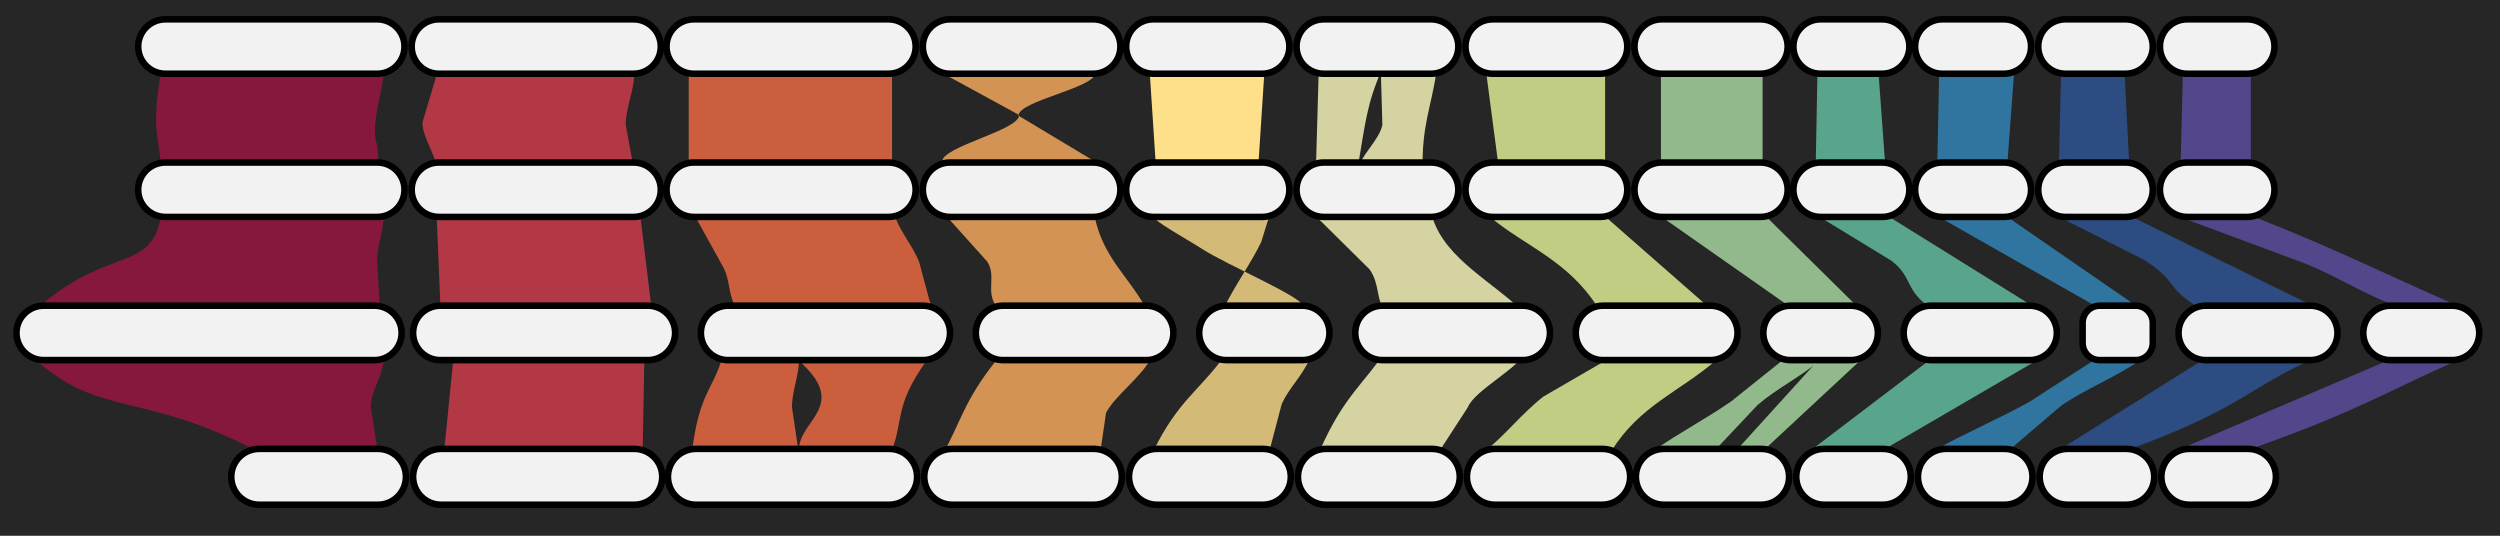 <svg width="1746" height="374" xmlns="http://www.w3.org/2000/svg" xmlns:xlink="http://www.w3.org/1999/xlink" xml:space="preserve" overflow="hidden"><rect width="100%" height="100%" fill="#333333" stroke="none"/><defs><clipPath id="clip0"><rect x="808" y="709" width="1746" height="374"/></clipPath></defs><g clip-path="url(#clip0)" transform="translate(-808 -709)"><rect x="808" y="709" width="1746" height="374" fill="#262626"/><path d="M2108 960 2078.34 960 2021 1023.18 2039.19 1024 2108 960Z" fill="#ABDDA4" fill-rule="evenodd" fill-opacity="0.8"/><path d="M2053.69 960 2080 960C2066.37 971.69 2049.21 980.076 2035.58 991.766L2006.65 1022.45 1964 1023C1980.35 1011.49 2001.11 1000.53 2017.46 989.013L2053.69 960Z" fill="#ABDDA4" fill-rule="evenodd" fill-opacity="0.8"/><path d="M1969 860.811 2041.19 860 2104 922 2056.29 922 1969 860.811Z" fill="#ABDDA4" fill-rule="evenodd" fill-opacity="0.8"/><rect x="1968" y="760" width="71" height="63" fill="#ABDDA4" fill-opacity="0.8"/><path d="M1928.95 961 2006 961C1981.77 982.062 1952.64 992.549 1933.31 1024.19L1844 1025C1859.86 1012.54 1870.01 998.455 1885.87 985.995L1928.95 961Z" fill="#E7F698" fill-rule="evenodd" fill-opacity="0.8"/><path d="M1848 860 1928.81 860 2000 922.367 1924.1 924C1902.82 890.421 1873.37 881.333 1848 860Z" fill="#E7F698" fill-rule="evenodd" fill-opacity="0.8"/><path d="M1846 760 1929 760 1929 822 1854.17 822 1846 760Z" fill="#E7F698" fill-rule="evenodd" fill-opacity="0.8"/><path d="M1776.63 953 1874 953.927C1869.09 966.202 1837.99 981.258 1833.08 993.533L1812.64 1025 1730 1023.15C1746.36 985.858 1761.09 976.382 1776.63 953Z" fill="#FFFEBF" fill-rule="evenodd" fill-opacity="0.8"/><path d="M1727 860 1808.42 860.919C1817.99 890.965 1852.14 906.306 1874 929L1776.18 929C1768.74 918.377 1771.96 907.754 1764.52 897.131L1727 860Z" fill="#FFFEBF" fill-rule="evenodd" fill-opacity="0.8"/><path d="M1772.41 760 1811 760C1807.88 783 1800.59 796.951 1801.63 829L1756 828.095C1758.43 817.211 1771.02 807.232 1773.45 796.348L1772.41 760Z" fill="#FFFEBF" fill-rule="evenodd" fill-opacity="0.8"/><path d="M1729.09 755 1773 757.844C1762.58 781.338 1761.41 795.863 1756.35 825.483L1727 828 1729.09 755Z" fill="#FFFEBF" fill-rule="evenodd" fill-opacity="0.8"/><path d="M1660.63 961 1722 961C1717.09 971.85 1708.08 980.241 1703.17 991.091L1695 1022.18 1614 1023C1630.36 990.043 1645.09 981.667 1660.63 961Z" fill="#FEE08B" fill-rule="evenodd" fill-opacity="0.8"/><path d="M1694.95 858.309 1612.38 855C1604.78 859.117 1630.21 871.769 1647.81 883.01 1665.42 894.252 1715.75 915.616 1718 922.448L1662.84 924C1670.21 908.683 1681.45 893.365 1688.82 878.048L1694.95 858.309Z" fill="#FEE08B" fill-rule="evenodd" fill-opacity="0.8"/><path d="M1611 760 1691 760 1686.53 829 1615.47 828.083 1611 760Z" fill="#FEE08B" fill-rule="evenodd"/><path d="M2154.91 961 2230 961 2123.28 1023.18 2072 1024 2154.91 961Z" fill="#66C3A5" fill-rule="evenodd" fill-opacity="0.8"/><path d="M2077.39 755 2119.66 755.921 2125 829 2076 829 2077.39 755Z" fill="#66C3A5" fill-rule="evenodd" fill-opacity="0.8"/><path d="M2269.8 961 2302 961C2285.32 972.504 2264.31 980.757 2247.62 992.261L2212.21 1022.46 2160 1023C2180.01 1011.67 2205.43 1000.88 2225.45 989.553L2269.8 961Z" fill="#3288BD" fill-rule="evenodd" fill-opacity="0.8"/><path d="M2163 861 2211.21 861.378 2302 924 2270.84 922.378 2163 861Z" fill="#3288BD" fill-rule="evenodd" fill-opacity="0.8"/><path d="M2247 861 2298.01 861 2426 924 2343.53 924C2317.35 906.879 2331.34 907.442 2305.16 890.321L2247 861Z" fill="#2F5597" fill-rule="evenodd" fill-opacity="0.8"/><path d="M2247.39 760 2291.74 760 2295 822 2246 822 2247.39 760Z" fill="#2F5597" fill-rule="evenodd" fill-opacity="0.8"/><path d="M2333 861.502 2383.48 861C2437.35 882.004 2475.16 901 2521 921L2477.05 921C2454.79 912 2440.05 901.995 2417.79 892.995L2333 861.502Z" fill="#5E4EA2" fill-rule="evenodd" fill-opacity="0.8"/><path d="M2474.02 961.506 2526 960C2477.82 980.667 2458.25 994.807 2381.47 1022L2332 1022 2474.02 961.506Z" fill="#5E4EA2" fill-rule="evenodd" fill-opacity="0.8"/><path d="M2332.49 760 2380 760 2380 822 2331 822 2332.49 760Z" fill="#5E4EA2" fill-rule="evenodd" fill-opacity="0.8"/><path d="M1504.32 960 1611 960.556C1604.85 972.245 1586.6 985.6 1580.46 997.289L1576.21 1026.44 1466 1027C1478.77 1004.67 1480.96 989.001 1504.32 960Z" fill="#FEAE61" fill-rule="evenodd" fill-opacity="0.8"/><path d="M1469 860 1572.76 861.494C1578.8 888.635 1595.59 901.831 1607 922L1503.24 922C1496.55 912.022 1504.05 901.545 1497.37 891.567L1469 860Z" fill="#FEAE61" fill-rule="evenodd" fill-opacity="0.8"/><path d="M1466 760 1573 760C1572.77 770.379 1519.5 779.375 1519.27 789.754L1573 822 1466 822C1465.62 811.251 1520.14 800.035 1519.75 789.287L1466 760Z" fill="#FEAE61" fill-rule="evenodd" fill-opacity="0.8"/><path d="M1366 961 1455 961C1432.62 992.443 1439.01 1002.33 1431.02 1023L1366 1023C1366 1002.33 1401.41 992.444 1366 961Z" fill="#F46D42" fill-rule="evenodd" fill-opacity="0.8"/><path d="M1312.1 960 1366 960C1366.18 970.785 1360.95 982.725 1361.13 993.51L1366 1026.42 1291 1027C1295.87 984.462 1305.07 982.333 1312.1 960Z" fill="#F46D42" fill-rule="evenodd" fill-opacity="0.8"/><path d="M1294 861 1433.55 861.53C1437.48 871.663 1445.99 881.796 1449.92 891.929L1458 922 1320.99 922C1316.6 913.213 1317.81 904.957 1313.42 896.17L1294 861Z" fill="#F46D42" fill-rule="evenodd" fill-opacity="0.8"/><rect x="1289" y="760" width="142" height="62" fill="#F46D42" fill-opacity="0.8"/><path d="M1124.49 961 1258 961 1256.78 1027 1118 1026.1 1124.49 961Z" fill="#D63D4E" fill-rule="evenodd" fill-opacity="0.8"/><path d="M1113 860 1255.23 860 1263 924 1115.59 923.115 1113 860Z" fill="#D63D4E" fill-rule="evenodd" fill-opacity="0.8"/><path d="M992.316 1026.54C908.439 981.443 879.481 1001.5 833 960.464L1076 960C1075.65 970.833 1067.23 981.987 1066.88 992.82L1072.2 1027 992.316 1026.54Z" fill="#9E1542" fill-rule="evenodd" fill-opacity="0.8"/><path d="M1113.33 760 1251 760C1251.01 771.705 1245 784.378 1245.01 796.082L1251 829 1113.33 829C1113.04 817.383 1103.29 806.249 1103 794.631L1113.33 760Z" fill="#D63D4E" fill-rule="evenodd" fill-opacity="0.8"/><path d="M838 921C884.56 881.721 913.183 898.561 920.281 860.875L1076 860C1075.65 870.076 1071.71 880.45 1071.36 890.527L1073.09 920.987 838 921Z" fill="#9E1542" fill-rule="evenodd" fill-opacity="0.8"/><path d="M920.347 828.01C920.27 805.67 913.01 803.628 920.116 760.99L1076 760C1075.65 771.4 1066.32 796.698 1071.35 810.108L1073.09 829 920.347 828.01Z" fill="#9E1542" fill-rule="evenodd" fill-opacity="0.8"/><path d="M2345.12 961.274 2425 959C2377.03 980.242 2373.71 994.05 2297.26 1022L2248 1022 2345.12 961.274Z" fill="#2F5597" fill-rule="evenodd" fill-opacity="0.8"/><path d="M2162.39 755.783 2215 755 2209.88 824 2161 824 2162.39 755.783Z" fill="#3288BD" fill-rule="evenodd" fill-opacity="0.8"/><path d="M2078 860 2126.69 860 2228 923 2152.78 921.345C2138.94 910.503 2143.06 902.104 2129.22 891.262L2078 860Z" fill="#66C3A5" fill-rule="evenodd" fill-opacity="0.8"/><path d="M969.5 1042C969.5 1031.23 978.23 1022.5 989 1022.5L1072 1022.5C1082.77 1022.5 1091.5 1031.23 1091.5 1042L1091.5 1042C1091.5 1052.77 1082.77 1061.5 1072 1061.5L989 1061.5C978.23 1061.5 969.5 1052.77 969.5 1042Z" stroke="#000000" stroke-width="4.583" stroke-miterlimit="8" fill="#F2F2F2" fill-rule="evenodd"/><path d="M1096.5 1042C1096.5 1031.23 1105.23 1022.5 1116 1022.5L1251 1022.5C1261.77 1022.5 1270.5 1031.23 1270.5 1042L1270.5 1042C1270.5 1052.77 1261.77 1061.5 1251 1061.5L1116 1061.5C1105.23 1061.5 1096.5 1052.77 1096.5 1042Z" stroke="#000000" stroke-width="4.583" stroke-miterlimit="8" fill="#F2F2F2" fill-rule="evenodd"/><path d="M1453.5 1042C1453.5 1031.23 1462.23 1022.5 1473 1022.5L1572 1022.5C1582.77 1022.5 1591.5 1031.23 1591.5 1042L1591.5 1042C1591.5 1052.77 1582.77 1061.5 1572 1061.5L1473 1061.5C1462.23 1061.5 1453.5 1052.77 1453.5 1042Z" stroke="#000000" stroke-width="4.583" stroke-miterlimit="8" fill="#F2F2F2" fill-rule="evenodd"/><path d="M1596.5 1042C1596.5 1031.23 1605.23 1022.5 1616 1022.5L1690 1022.5C1700.77 1022.5 1709.5 1031.23 1709.5 1042L1709.5 1042C1709.5 1052.77 1700.77 1061.5 1690 1061.5L1616 1061.5C1605.23 1061.5 1596.5 1052.77 1596.5 1042Z" stroke="#000000" stroke-width="4.583" stroke-miterlimit="8" fill="#F2F2F2" fill-rule="evenodd"/><path d="M1950.5 1042C1950.5 1031.23 1959.23 1022.5 1970 1022.5L2038 1022.5C2048.77 1022.5 2057.5 1031.23 2057.5 1042L2057.5 1042C2057.5 1052.77 2048.77 1061.5 2038 1061.5L1970 1061.5C1959.23 1061.5 1950.5 1052.77 1950.5 1042Z" stroke="#000000" stroke-width="4.583" stroke-miterlimit="8" fill="#F2F2F2" fill-rule="evenodd"/><path d="M2062.5 1042C2062.5 1031.23 2071.23 1022.5 2082 1022.5L2123 1022.5C2133.77 1022.5 2142.5 1031.23 2142.5 1042L2142.5 1042C2142.5 1052.77 2133.77 1061.5 2123 1061.5L2082 1061.5C2071.23 1061.5 2062.5 1052.77 2062.5 1042Z" stroke="#000000" stroke-width="4.583" stroke-miterlimit="8" fill="#F2F2F2" fill-rule="evenodd"/><path d="M2147.5 1042C2147.5 1031.23 2156.23 1022.5 2167 1022.5L2208 1022.5C2218.77 1022.5 2227.5 1031.23 2227.5 1042L2227.5 1042C2227.5 1052.77 2218.77 1061.5 2208 1061.5L2167 1061.5C2156.23 1061.5 2147.5 1052.77 2147.5 1042Z" stroke="#000000" stroke-width="4.583" stroke-miterlimit="8" fill="#F2F2F2" fill-rule="evenodd"/><path d="M2232.5 1042C2232.5 1031.23 2241.23 1022.5 2252 1022.5L2293 1022.5C2303.77 1022.5 2312.5 1031.23 2312.5 1042L2312.5 1042C2312.5 1052.77 2303.77 1061.5 2293 1061.5L2252 1061.5C2241.23 1061.5 2232.5 1052.77 2232.5 1042Z" stroke="#000000" stroke-width="4.583" stroke-miterlimit="8" fill="#F2F2F2" fill-rule="evenodd"/><path d="M2317.5 1042C2317.5 1031.23 2326.23 1022.5 2337 1022.5L2378 1022.5C2388.77 1022.5 2397.5 1031.23 2397.5 1042L2397.5 1042C2397.5 1052.77 2388.77 1061.5 2378 1061.5L2337 1061.5C2326.23 1061.5 2317.5 1052.77 2317.5 1042Z" stroke="#000000" stroke-width="4.583" stroke-miterlimit="8" fill="#F2F2F2" fill-rule="evenodd"/><path d="M1274.5 1042C1274.5 1031.23 1283.23 1022.5 1294 1022.5L1429 1022.5C1439.77 1022.5 1448.5 1031.23 1448.5 1042L1448.5 1042C1448.5 1052.77 1439.77 1061.5 1429 1061.5L1294 1061.5C1283.23 1061.5 1274.5 1052.77 1274.5 1042Z" stroke="#000000" stroke-width="4.583" stroke-miterlimit="8" fill="#F2F2F2" fill-rule="evenodd"/><path d="M1714.5 1042C1714.5 1031.23 1723.23 1022.5 1734 1022.5L1808 1022.5C1818.77 1022.5 1827.5 1031.23 1827.5 1042L1827.5 1042C1827.5 1052.77 1818.77 1061.5 1808 1061.5L1734 1061.5C1723.23 1061.5 1714.5 1052.77 1714.5 1042Z" stroke="#000000" stroke-width="4.583" stroke-miterlimit="8" fill="#F2F2F2" fill-rule="evenodd"/><path d="M1832.5 1042C1832.5 1031.23 1841.23 1022.5 1852 1022.5L1927 1022.5C1937.77 1022.5 1946.5 1031.23 1946.5 1042L1946.5 1042C1946.5 1052.77 1937.77 1061.5 1927 1061.5L1852 1061.5C1841.23 1061.5 1832.5 1052.77 1832.5 1042Z" stroke="#000000" stroke-width="4.583" stroke-miterlimit="8" fill="#F2F2F2" fill-rule="evenodd"/><path d="M904.5 741.5C904.5 731.007 913.006 722.5 923.5 722.5L1071.5 722.5C1081.99 722.5 1090.5 731.007 1090.5 741.5L1090.5 741.5C1090.5 751.993 1081.99 760.5 1071.5 760.5L923.5 760.5C913.006 760.5 904.5 751.993 904.5 741.5Z" stroke="#000000" stroke-width="4.583" stroke-miterlimit="8" fill="#F2F2F2" fill-rule="evenodd"/><path d="M1095.5 741.5C1095.5 731.007 1104.01 722.5 1114.5 722.5L1250.5 722.5C1260.99 722.5 1269.5 731.007 1269.5 741.5L1269.5 741.5C1269.5 751.993 1260.99 760.5 1250.5 760.5L1114.5 760.5C1104.01 760.5 1095.5 751.993 1095.5 741.5Z" stroke="#000000" stroke-width="4.583" stroke-miterlimit="8" fill="#F2F2F2" fill-rule="evenodd"/><path d="M1452.5 741.5C1452.5 731.007 1461.01 722.5 1471.5 722.5L1571.5 722.5C1581.99 722.5 1590.5 731.007 1590.5 741.5L1590.5 741.5C1590.5 751.993 1581.99 760.5 1571.5 760.5L1471.5 760.5C1461.01 760.5 1452.5 751.993 1452.5 741.5Z" stroke="#000000" stroke-width="4.583" stroke-miterlimit="8" fill="#F2F2F2" fill-rule="evenodd"/><path d="M1594.5 741.5C1594.5 731.007 1603.01 722.5 1613.5 722.5L1689.5 722.5C1699.99 722.5 1708.5 731.007 1708.5 741.5L1708.5 741.5C1708.5 751.993 1699.99 760.5 1689.5 760.5L1613.5 760.5C1603.01 760.5 1594.5 751.993 1594.5 741.5Z" stroke="#000000" stroke-width="4.583" stroke-miterlimit="8" fill="#F2F2F2" fill-rule="evenodd"/><path d="M1949.5 741.5C1949.5 731.007 1958.01 722.5 1968.5 722.5L2037.5 722.5C2047.99 722.5 2056.5 731.007 2056.5 741.5L2056.5 741.5C2056.5 751.993 2047.99 760.5 2037.5 760.5L1968.5 760.5C1958.01 760.5 1949.5 751.993 1949.5 741.5Z" stroke="#000000" stroke-width="4.583" stroke-miterlimit="8" fill="#F2F2F2" fill-rule="evenodd"/><path d="M2060.5 741.5C2060.5 731.007 2069.01 722.5 2079.5 722.5L2122.5 722.5C2132.99 722.5 2141.5 731.007 2141.5 741.5L2141.5 741.5C2141.5 751.993 2132.99 760.5 2122.5 760.5L2079.5 760.5C2069.01 760.5 2060.5 751.993 2060.5 741.5Z" stroke="#000000" stroke-width="4.583" stroke-miterlimit="8" fill="#F2F2F2" fill-rule="evenodd"/><path d="M2145.5 741.5C2145.5 731.007 2154.01 722.5 2164.5 722.5L2207.5 722.5C2217.99 722.5 2226.5 731.007 2226.5 741.5L2226.5 741.5C2226.5 751.993 2217.99 760.5 2207.5 760.5L2164.5 760.5C2154.01 760.5 2145.5 751.993 2145.5 741.5Z" stroke="#000000" stroke-width="4.583" stroke-miterlimit="8" fill="#F2F2F2" fill-rule="evenodd"/><path d="M2231.5 741.5C2231.5 731.007 2240.01 722.5 2250.5 722.5L2292.5 722.5C2302.99 722.5 2311.5 731.007 2311.5 741.5L2311.5 741.5C2311.5 751.993 2302.99 760.5 2292.5 760.5L2250.5 760.5C2240.01 760.5 2231.5 751.993 2231.5 741.5Z" stroke="#000000" stroke-width="4.583" stroke-miterlimit="8" fill="#F2F2F2" fill-rule="evenodd"/><path d="M2316.5 741.5C2316.5 731.007 2325.01 722.5 2335.5 722.5L2377.5 722.5C2387.99 722.5 2396.5 731.007 2396.5 741.5L2396.5 741.5C2396.5 751.994 2387.99 760.5 2377.5 760.5L2335.5 760.5C2325.01 760.5 2316.5 751.993 2316.5 741.5Z" stroke="#000000" stroke-width="4.583" stroke-miterlimit="8" fill="#F2F2F2" fill-rule="evenodd"/><path d="M1273.5 741.5C1273.5 731.007 1282.01 722.5 1292.5 722.5L1428.5 722.5C1438.99 722.5 1447.5 731.007 1447.5 741.5L1447.5 741.5C1447.5 751.993 1438.99 760.5 1428.5 760.5L1292.5 760.5C1282.01 760.5 1273.5 751.993 1273.5 741.5Z" stroke="#000000" stroke-width="4.583" stroke-miterlimit="8" fill="#F2F2F2" fill-rule="evenodd"/><path d="M1713.5 741.5C1713.5 731.007 1722.01 722.5 1732.5 722.5L1807.5 722.5C1817.99 722.5 1826.5 731.007 1826.5 741.5L1826.5 741.5C1826.5 751.993 1817.99 760.5 1807.5 760.5L1732.5 760.5C1722.01 760.5 1713.5 751.993 1713.5 741.5Z" stroke="#000000" stroke-width="4.583" stroke-miterlimit="8" fill="#F2F2F2" fill-rule="evenodd"/><path d="M1831.5 741.5C1831.5 731.007 1840.01 722.5 1850.5 722.5L1925.5 722.5C1935.99 722.5 1944.5 731.007 1944.5 741.5L1944.5 741.5C1944.5 751.993 1935.99 760.5 1925.5 760.5L1850.5 760.5C1840.01 760.5 1831.5 751.993 1831.5 741.5Z" stroke="#000000" stroke-width="4.583" stroke-miterlimit="8" fill="#F2F2F2" fill-rule="evenodd"/><path d="M904.5 841.5C904.5 831.007 913.006 822.5 923.5 822.5L1071.5 822.5C1081.99 822.5 1090.5 831.007 1090.5 841.5L1090.5 841.5C1090.5 851.994 1081.99 860.5 1071.5 860.5L923.5 860.5C913.006 860.5 904.5 851.993 904.5 841.5Z" stroke="#000000" stroke-width="4.583" stroke-miterlimit="8" fill="#F2F2F2" fill-rule="evenodd"/><path d="M1095.5 841.5C1095.5 831.007 1104.01 822.5 1114.5 822.5L1250.5 822.5C1260.99 822.5 1269.5 831.007 1269.5 841.5L1269.5 841.5C1269.5 851.994 1260.99 860.5 1250.5 860.5L1114.5 860.5C1104.01 860.5 1095.5 851.993 1095.5 841.5Z" stroke="#000000" stroke-width="4.583" stroke-miterlimit="8" fill="#F2F2F2" fill-rule="evenodd"/><path d="M1452.5 841.5C1452.5 831.007 1461.01 822.5 1471.5 822.5L1571.5 822.5C1581.99 822.5 1590.5 831.007 1590.5 841.5L1590.5 841.5C1590.5 851.993 1581.99 860.5 1571.5 860.5L1471.5 860.5C1461.01 860.5 1452.5 851.993 1452.5 841.5Z" stroke="#000000" stroke-width="4.583" stroke-miterlimit="8" fill="#F2F2F2" fill-rule="evenodd"/><path d="M1594.5 841.5C1594.5 831.007 1603.01 822.5 1613.5 822.5L1689.5 822.5C1699.99 822.5 1708.5 831.007 1708.5 841.5L1708.5 841.5C1708.5 851.993 1699.99 860.5 1689.5 860.5L1613.5 860.5C1603.01 860.5 1594.5 851.993 1594.5 841.5Z" stroke="#000000" stroke-width="4.583" stroke-miterlimit="8" fill="#F2F2F2" fill-rule="evenodd"/><path d="M1949.5 841.5C1949.5 831.007 1958.01 822.5 1968.5 822.5L2037.5 822.5C2047.99 822.5 2056.5 831.007 2056.5 841.5L2056.5 841.5C2056.5 851.993 2047.99 860.5 2037.5 860.5L1968.5 860.5C1958.01 860.5 1949.5 851.993 1949.5 841.5Z" stroke="#000000" stroke-width="4.583" stroke-miterlimit="8" fill="#F2F2F2" fill-rule="evenodd"/><path d="M2060.5 841.5C2060.5 831.007 2069.01 822.5 2079.5 822.5L2122.5 822.5C2132.99 822.5 2141.5 831.007 2141.5 841.5L2141.5 841.5C2141.5 851.993 2132.99 860.5 2122.5 860.5L2079.5 860.5C2069.01 860.5 2060.5 851.993 2060.5 841.5Z" stroke="#000000" stroke-width="4.583" stroke-miterlimit="8" fill="#F2F2F2" fill-rule="evenodd"/><path d="M2145.5 841.5C2145.5 831.007 2154.01 822.5 2164.5 822.5L2207.5 822.5C2217.99 822.5 2226.5 831.007 2226.5 841.5L2226.5 841.5C2226.5 851.993 2217.99 860.5 2207.5 860.5L2164.5 860.5C2154.01 860.5 2145.5 851.993 2145.5 841.5Z" stroke="#000000" stroke-width="4.583" stroke-miterlimit="8" fill="#F2F2F2" fill-rule="evenodd"/><path d="M2231.5 841.5C2231.5 831.007 2240.01 822.5 2250.5 822.5L2292.5 822.5C2302.99 822.5 2311.5 831.007 2311.5 841.5L2311.5 841.5C2311.5 851.993 2302.99 860.5 2292.5 860.5L2250.5 860.5C2240.01 860.5 2231.5 851.993 2231.5 841.5Z" stroke="#000000" stroke-width="4.583" stroke-miterlimit="8" fill="#F2F2F2" fill-rule="evenodd"/><path d="M2316.5 841.5C2316.5 831.007 2325.01 822.5 2335.5 822.5L2377.5 822.5C2387.99 822.5 2396.5 831.007 2396.5 841.5L2396.5 841.5C2396.5 851.994 2387.99 860.5 2377.5 860.5L2335.5 860.5C2325.01 860.5 2316.5 851.993 2316.5 841.5Z" stroke="#000000" stroke-width="4.583" stroke-miterlimit="8" fill="#F2F2F2" fill-rule="evenodd"/><path d="M1273.5 841.5C1273.5 831.007 1282.01 822.5 1292.5 822.5L1428.5 822.5C1438.99 822.5 1447.5 831.007 1447.5 841.5L1447.5 841.5C1447.5 851.994 1438.99 860.5 1428.5 860.5L1292.5 860.5C1282.01 860.5 1273.5 851.993 1273.5 841.5Z" stroke="#000000" stroke-width="4.583" stroke-miterlimit="8" fill="#F2F2F2" fill-rule="evenodd"/><path d="M1713.5 841.5C1713.5 831.007 1722.01 822.5 1732.5 822.5L1807.5 822.5C1817.99 822.5 1826.5 831.007 1826.5 841.5L1826.5 841.5C1826.5 851.993 1817.99 860.5 1807.5 860.5L1732.5 860.5C1722.01 860.5 1713.5 851.993 1713.5 841.5Z" stroke="#000000" stroke-width="4.583" stroke-miterlimit="8" fill="#F2F2F2" fill-rule="evenodd"/><path d="M1831.5 841.5C1831.5 831.007 1840.01 822.5 1850.5 822.5L1925.5 822.5C1935.99 822.5 1944.5 831.007 1944.5 841.5L1944.5 841.5C1944.5 851.993 1935.99 860.5 1925.5 860.5L1850.5 860.5C1840.01 860.5 1831.5 851.993 1831.5 841.5Z" stroke="#000000" stroke-width="4.583" stroke-miterlimit="8" fill="#F2F2F2" fill-rule="evenodd"/><path d="M819.5 941.5C819.5 931.007 828.006 922.5 838.5 922.5L1069.5 922.5C1079.99 922.5 1088.5 931.007 1088.5 941.5L1088.5 941.5C1088.5 951.993 1079.99 960.5 1069.5 960.5L838.5 960.5C828.006 960.5 819.5 951.993 819.5 941.5Z" stroke="#000000" stroke-width="4.583" stroke-miterlimit="8" fill="#F2F2F2" fill-rule="evenodd"/><path d="M1096.5 941.5C1096.5 931.007 1105.01 922.5 1115.5 922.5L1260.5 922.5C1270.99 922.5 1279.5 931.007 1279.5 941.5L1279.5 941.5C1279.5 951.993 1270.99 960.5 1260.5 960.5L1115.5 960.5C1105.01 960.5 1096.5 951.993 1096.5 941.5Z" stroke="#000000" stroke-width="4.583" stroke-miterlimit="8" fill="#F2F2F2" fill-rule="evenodd"/><path d="M1489.5 941.5C1489.5 931.007 1498.01 922.5 1508.5 922.5L1608.5 922.5C1618.99 922.5 1627.5 931.007 1627.5 941.5L1627.5 941.5C1627.5 951.993 1618.99 960.5 1608.5 960.5L1508.5 960.5C1498.01 960.5 1489.5 951.993 1489.5 941.5Z" stroke="#000000" stroke-width="4.583" stroke-miterlimit="8" fill="#F2F2F2" fill-rule="evenodd"/><path d="M1645.5 941.5C1645.5 931.007 1654.01 922.5 1664.5 922.5L1717.5 922.5C1727.99 922.5 1736.5 931.007 1736.5 941.5L1736.5 941.5C1736.5 951.993 1727.99 960.5 1717.5 960.5L1664.5 960.5C1654.01 960.5 1645.5 951.993 1645.5 941.5Z" stroke="#000000" stroke-width="4.583" stroke-miterlimit="8" fill="#F2F2F2" fill-rule="evenodd"/><path d="M2039.5 941.5C2039.5 931.007 2048.01 922.5 2058.5 922.5L2100.5 922.5C2110.99 922.5 2119.5 931.007 2119.5 941.5L2119.5 941.5C2119.5 951.994 2110.99 960.5 2100.5 960.5L2058.5 960.5C2048.01 960.5 2039.5 951.993 2039.5 941.5Z" stroke="#000000" stroke-width="4.583" stroke-miterlimit="8" fill="#F2F2F2" fill-rule="evenodd"/><path d="M2137.5 941.5C2137.5 931.007 2146.01 922.5 2156.5 922.5L2225.5 922.5C2235.99 922.5 2244.5 931.007 2244.5 941.5L2244.5 941.5C2244.5 951.993 2235.99 960.5 2225.5 960.5L2156.5 960.5C2146.01 960.5 2137.5 951.993 2137.5 941.5Z" stroke="#000000" stroke-width="4.583" stroke-miterlimit="8" fill="#F2F2F2" fill-rule="evenodd"/><path d="M2262.5 934.45C2262.5 927.85 2267.85 922.5 2274.45 922.5L2299.55 922.5C2306.15 922.5 2311.5 927.85 2311.5 934.45L2311.5 948.551C2311.5 955.15 2306.15 960.5 2299.55 960.5L2274.45 960.5C2267.85 960.5 2262.5 955.15 2262.5 948.551Z" stroke="#000000" stroke-width="4.583" stroke-miterlimit="8" fill="#F2F2F2" fill-rule="evenodd"/><path d="M2329.5 941.5C2329.5 931.007 2338.01 922.5 2348.5 922.5L2421.5 922.5C2431.99 922.5 2440.5 931.007 2440.5 941.5L2440.5 941.5C2440.5 951.993 2431.99 960.5 2421.5 960.5L2348.5 960.5C2338.01 960.5 2329.5 951.993 2329.5 941.5Z" stroke="#000000" stroke-width="4.583" stroke-miterlimit="8" fill="#F2F2F2" fill-rule="evenodd"/><path d="M2458.5 941.5C2458.5 931.007 2467.01 922.5 2477.5 922.5L2520.5 922.5C2530.99 922.5 2539.5 931.007 2539.5 941.5L2539.5 941.5C2539.5 951.993 2530.99 960.5 2520.5 960.5L2477.5 960.5C2467.01 960.5 2458.5 951.993 2458.5 941.5Z" stroke="#000000" stroke-width="4.583" stroke-miterlimit="8" fill="#F2F2F2" fill-rule="evenodd"/><path d="M1297.5 941.5C1297.5 931.007 1306.01 922.5 1316.5 922.5L1452.5 922.5C1462.99 922.5 1471.5 931.007 1471.5 941.5L1471.5 941.5C1471.5 951.994 1462.99 960.5 1452.5 960.5L1316.5 960.5C1306.01 960.5 1297.5 951.993 1297.5 941.5Z" stroke="#000000" stroke-width="4.583" stroke-miterlimit="8" fill="#F2F2F2" fill-rule="evenodd"/><path d="M1754.5 941.5C1754.5 931.007 1763.01 922.5 1773.5 922.5L1871.5 922.5C1881.99 922.5 1890.5 931.007 1890.5 941.5L1890.5 941.5C1890.5 951.993 1881.99 960.5 1871.5 960.5L1773.5 960.5C1763.01 960.5 1754.5 951.993 1754.5 941.5Z" stroke="#000000" stroke-width="4.583" stroke-miterlimit="8" fill="#F2F2F2" fill-rule="evenodd"/><path d="M1908.5 941.5C1908.5 931.007 1917.01 922.5 1927.5 922.5L2002.5 922.5C2012.99 922.5 2021.5 931.007 2021.5 941.5L2021.5 941.5C2021.5 951.993 2012.99 960.5 2002.5 960.5L1927.5 960.5C1917.01 960.5 1908.5 951.993 1908.5 941.5Z" stroke="#000000" stroke-width="4.583" stroke-miterlimit="8" fill="#F2F2F2" fill-rule="evenodd"/></g></svg>